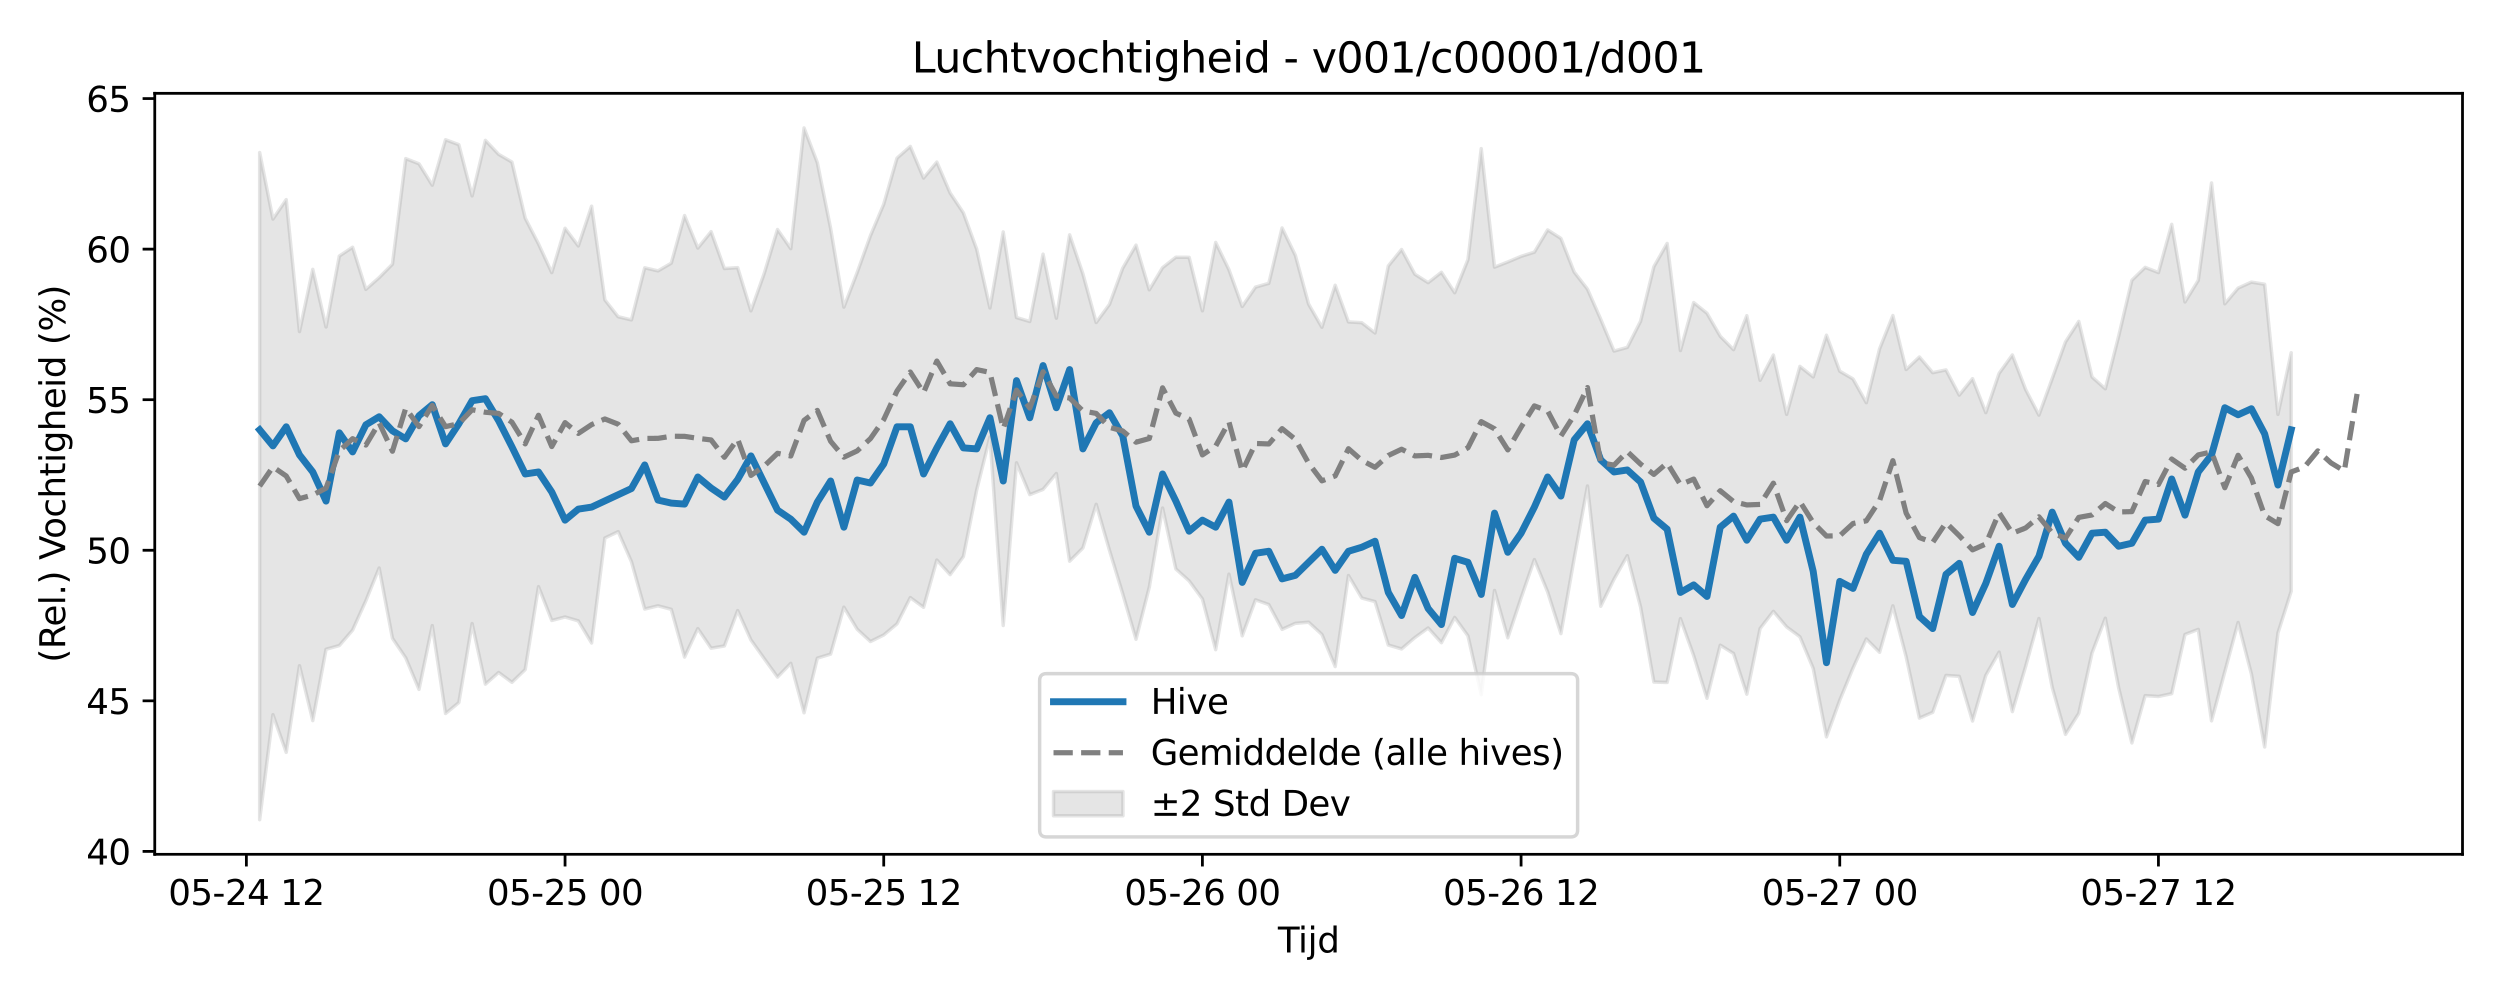 <?xml version="1.0" encoding="utf-8" standalone="no"?>
<!DOCTYPE svg PUBLIC "-//W3C//DTD SVG 1.1//EN"
  "http://www.w3.org/Graphics/SVG/1.1/DTD/svg11.dtd">
<svg xmlns:xlink="http://www.w3.org/1999/xlink" width="720pt" height="288pt" viewBox="0 0 720 288" xmlns="http://www.w3.org/2000/svg" version="1.1">
 <defs>
  <style type="text/css">*{stroke-linejoin: round; stroke-linecap: butt}</style>
 </defs>
 <g id="figure_1">
  <g id="patch_1">
   <path d="M 0 288 
L 720 288 
L 720 0 
L 0 0 
z
" style="fill: #ffffff"/>
  </g>
  <g id="axes_1">
   <g id="patch_2">
    <path d="M 44.57 246.04 
L 709.2 246.04 
L 709.2 26.88 
L 44.57 26.88 
z
" style="fill: #ffffff"/>
   </g>
   <g id="FillBetweenPolyCollection_1">
    <defs>
     <path id="m9244be3a71" d="M 74.78 -244.07 
L 74.78 -51.922 
L 78.605 -82.179 
L 82.429 -71.319 
L 86.253 -96.27 
L 90.077 -80.461 
L 93.901 -101.015 
L 97.725 -102.075 
L 101.549 -106.527 
L 105.373 -114.994 
L 109.197 -124.413 
L 113.022 -104.174 
L 116.846 -98.537 
L 120.67 -89.445 
L 124.494 -107.835 
L 128.318 -82.504 
L 132.142 -85.653 
L 135.966 -108.408 
L 139.79 -90.962 
L 143.614 -94.323 
L 147.439 -91.484 
L 151.263 -95.168 
L 155.087 -119.048 
L 158.911 -109.303 
L 162.735 -110.31 
L 166.559 -109.181 
L 170.383 -102.815 
L 174.207 -133.054 
L 178.031 -134.889 
L 181.855 -126.242 
L 185.68 -112.59 
L 189.504 -113.526 
L 193.328 -112.511 
L 197.152 -98.751 
L 200.976 -106.954 
L 204.8 -101.312 
L 208.624 -101.96 
L 212.448 -112.157 
L 216.272 -103.687 
L 220.097 -98.309 
L 223.921 -93.002 
L 227.745 -96.962 
L 231.569 -82.714 
L 235.393 -98.449 
L 239.217 -99.611 
L 243.041 -113.13 
L 246.865 -106.772 
L 250.689 -103.236 
L 254.514 -105.121 
L 258.338 -108.327 
L 262.162 -115.893 
L 265.986 -113.095 
L 269.81 -126.706 
L 273.634 -122.498 
L 277.458 -127.705 
L 281.282 -146.861 
L 285.106 -162.172 
L 288.931 -107.842 
L 292.755 -154.713 
L 296.579 -145.549 
L 300.403 -147.052 
L 304.227 -151.633 
L 308.051 -126.369 
L 311.875 -130.182 
L 315.699 -142.751 
L 319.523 -129.535 
L 323.347 -116.989 
L 327.172 -103.892 
L 330.996 -118.889 
L 334.82 -141.693 
L 338.644 -124.144 
L 342.468 -120.701 
L 346.292 -115.49 
L 350.116 -100.893 
L 353.94 -122.64 
L 357.764 -104.874 
L 361.589 -115.252 
L 365.413 -113.881 
L 369.237 -106.745 
L 373.061 -108.481 
L 376.885 -108.797 
L 380.709 -105.287 
L 384.533 -96.025 
L 388.357 -122.254 
L 392.181 -115.768 
L 396.006 -114.743 
L 399.83 -102.229 
L 403.654 -101.103 
L 407.478 -104.367 
L 411.302 -107.138 
L 415.126 -102.896 
L 418.95 -110.18 
L 422.774 -104.866 
L 426.598 -87.945 
L 430.423 -117.944 
L 434.247 -104.31 
L 438.071 -115.8 
L 441.895 -126.833 
L 445.719 -117.533 
L 449.543 -105.516 
L 453.367 -127.207 
L 457.191 -148.04 
L 461.015 -113.392 
L 464.839 -121.198 
L 468.664 -127.955 
L 472.488 -113.178 
L 476.312 -91.566 
L 480.136 -91.445 
L 483.96 -109.832 
L 487.784 -99.185 
L 491.608 -86.894 
L 495.432 -102.184 
L 499.256 -99.793 
L 503.081 -88.075 
L 506.905 -106.974 
L 510.729 -111.932 
L 514.553 -107.442 
L 518.377 -104.604 
L 522.201 -95.504 
L 526.025 -75.774 
L 529.849 -86.337 
L 533.673 -95.601 
L 537.498 -103.982 
L 541.322 -100.128 
L 545.146 -113.521 
L 548.97 -98.861 
L 552.794 -81.184 
L 556.618 -82.85 
L 560.442 -93.48 
L 564.266 -93.218 
L 568.09 -80.344 
L 571.915 -93.497 
L 575.739 -100.195 
L 579.563 -83.052 
L 583.387 -96.092 
L 587.211 -109.874 
L 591.035 -90.065 
L 594.859 -76.505 
L 598.683 -82.539 
L 602.507 -99.948 
L 606.331 -109.955 
L 610.156 -90.007 
L 613.98 -74.028 
L 617.804 -87.656 
L 621.628 -87.413 
L 625.452 -88.225 
L 629.276 -105.276 
L 633.1 -106.732 
L 636.924 -80.39 
L 640.748 -94.564 
L 644.573 -108.734 
L 648.397 -93.919 
L 652.221 -72.857 
L 656.045 -105.704 
L 659.869 -117.73 
L 659.869 -186.414 
L 659.869 -186.414 
L 656.045 -168.664 
L 652.221 -206.136 
L 648.397 -206.756 
L 644.573 -205.022 
L 640.748 -200.503 
L 636.924 -235.317 
L 633.1 -207.241 
L 629.276 -201.036 
L 625.452 -223.387 
L 621.628 -209.503 
L 617.804 -210.995 
L 613.98 -207.278 
L 610.156 -191.106 
L 606.331 -176.024 
L 602.507 -179.431 
L 598.683 -195.442 
L 594.859 -189.527 
L 591.035 -178.955 
L 587.211 -168.444 
L 583.387 -175.818 
L 579.563 -185.775 
L 575.739 -180.475 
L 571.915 -169.163 
L 568.09 -178.943 
L 564.266 -174.212 
L 560.442 -181.466 
L 556.618 -180.677 
L 552.794 -185.186 
L 548.97 -181.577 
L 545.146 -197.127 
L 541.322 -187.538 
L 537.498 -172.023 
L 533.673 -178.863 
L 529.849 -181.092 
L 526.025 -191.463 
L 522.201 -179.442 
L 518.377 -182.483 
L 514.553 -168.66 
L 510.729 -185.756 
L 506.905 -178.476 
L 503.081 -197.085 
L 499.256 -187.294 
L 495.432 -191.167 
L 491.608 -197.785 
L 487.784 -200.864 
L 483.96 -187.036 
L 480.136 -217.902 
L 476.312 -211.18 
L 472.488 -195.495 
L 468.664 -187.945 
L 464.839 -186.897 
L 461.015 -196.051 
L 457.191 -204.728 
L 453.367 -209.652 
L 449.543 -219.346 
L 445.719 -221.783 
L 441.895 -215.375 
L 438.071 -214.169 
L 434.247 -212.554 
L 430.423 -211.061 
L 426.598 -245.204 
L 422.774 -213.251 
L 418.95 -203.696 
L 415.126 -209.583 
L 411.302 -206.594 
L 407.478 -209.028 
L 403.654 -216.146 
L 399.83 -211.406 
L 396.006 -192.099 
L 392.181 -195.073 
L 388.357 -195.284 
L 384.533 -205.854 
L 380.709 -193.75 
L 376.885 -200.406 
L 373.061 -214.454 
L 369.237 -222.357 
L 365.413 -206.404 
L 361.589 -205.312 
L 357.764 -199.732 
L 353.94 -210.317 
L 350.116 -218.187 
L 346.292 -198.483 
L 342.468 -213.894 
L 338.644 -213.919 
L 334.82 -210.921 
L 330.996 -204.527 
L 327.172 -217.405 
L 323.347 -210.764 
L 319.523 -200.338 
L 315.699 -195.12 
L 311.875 -209.134 
L 308.051 -220.367 
L 304.227 -196.356 
L 300.403 -214.813 
L 296.579 -195.406 
L 292.755 -196.552 
L 288.931 -221.211 
L 285.106 -199.308 
L 281.282 -216.257 
L 277.458 -226.692 
L 273.634 -232.429 
L 269.81 -241.326 
L 265.986 -236.724 
L 262.162 -245.828 
L 258.338 -242.457 
L 254.514 -229.185 
L 250.689 -220.132 
L 246.865 -209.514 
L 243.041 -199.542 
L 239.217 -222.215 
L 235.393 -241.156 
L 231.569 -251.158 
L 227.745 -216.384 
L 223.921 -221.896 
L 220.097 -209.256 
L 216.272 -198.481 
L 212.448 -210.922 
L 208.624 -210.664 
L 204.8 -221.285 
L 200.976 -216.559 
L 197.152 -225.918 
L 193.328 -212.206 
L 189.504 -209.987 
L 185.68 -210.875 
L 181.855 -195.874 
L 178.031 -196.776 
L 174.207 -201.618 
L 170.383 -228.619 
L 166.559 -217.164 
L 162.735 -222.261 
L 158.911 -209.488 
L 155.087 -217.762 
L 151.263 -225.164 
L 147.439 -241.327 
L 143.614 -243.548 
L 139.79 -247.583 
L 135.966 -231.582 
L 132.142 -246.339 
L 128.318 -247.754 
L 124.494 -234.661 
L 120.67 -240.833 
L 116.846 -242.321 
L 113.022 -211.919 
L 109.197 -208.061 
L 105.373 -204.664 
L 101.549 -216.793 
L 97.725 -214.258 
L 93.901 -193.83 
L 90.077 -210.433 
L 86.253 -192.504 
L 82.429 -230.513 
L 78.605 -224.904 
L 74.78 -244.07 
z
" style="stroke: #808080; stroke-opacity: 0.2"/>
    </defs>
    <g clip-path="url(#p0c24751f96)">
     <use xlink:href="#m9244be3a71" x="0" y="288" style="fill: #808080; fill-opacity: 0.2; stroke: #808080; stroke-opacity: 0.2"/>
    </g>
   </g>
   <g id="matplotlib.axis_1">
    <g id="xtick_1">
     <g id="line2d_1">
      <defs>
       <path id="m02292bed4c" d="M 0 0 
L 0 3.5 
" style="stroke: #000000; stroke-width: 0.8"/>
      </defs>
      <g>
       <use xlink:href="#m02292bed4c" x="70.956" y="246.04" style="stroke: #000000; stroke-width: 0.8"/>
      </g>
     </g>
     <g id="text_1">
      <!-- 05-24 12 -->
      <g transform="translate(48.476 260.638) scale(0.1 -0.1)">
       <defs>
        <path id="DejaVuSans-30" d="M 2034 4250 
Q 1547 4250 1301 3770 
Q 1056 3291 1056 2328 
Q 1056 1369 1301 889 
Q 1547 409 2034 409 
Q 2525 409 2770 889 
Q 3016 1369 3016 2328 
Q 3016 3291 2770 3770 
Q 2525 4250 2034 4250 
z
M 2034 4750 
Q 2819 4750 3233 4129 
Q 3647 3509 3647 2328 
Q 3647 1150 3233 529 
Q 2819 -91 2034 -91 
Q 1250 -91 836 529 
Q 422 1150 422 2328 
Q 422 3509 836 4129 
Q 1250 4750 2034 4750 
z
" transform="scale(0.016)"/>
        <path id="DejaVuSans-35" d="M 691 4666 
L 3169 4666 
L 3169 4134 
L 1269 4134 
L 1269 2991 
Q 1406 3038 1543 3061 
Q 1681 3084 1819 3084 
Q 2600 3084 3056 2656 
Q 3513 2228 3513 1497 
Q 3513 744 3044 326 
Q 2575 -91 1722 -91 
Q 1428 -91 1123 -41 
Q 819 9 494 109 
L 494 744 
Q 775 591 1075 516 
Q 1375 441 1709 441 
Q 2250 441 2565 725 
Q 2881 1009 2881 1497 
Q 2881 1984 2565 2268 
Q 2250 2553 1709 2553 
Q 1456 2553 1204 2497 
Q 953 2441 691 2322 
L 691 4666 
z
" transform="scale(0.016)"/>
        <path id="DejaVuSans-2d" d="M 313 2009 
L 1997 2009 
L 1997 1497 
L 313 1497 
L 313 2009 
z
" transform="scale(0.016)"/>
        <path id="DejaVuSans-32" d="M 1228 531 
L 3431 531 
L 3431 0 
L 469 0 
L 469 531 
Q 828 903 1448 1529 
Q 2069 2156 2228 2338 
Q 2531 2678 2651 2914 
Q 2772 3150 2772 3378 
Q 2772 3750 2511 3984 
Q 2250 4219 1831 4219 
Q 1534 4219 1204 4116 
Q 875 4013 500 3803 
L 500 4441 
Q 881 4594 1212 4672 
Q 1544 4750 1819 4750 
Q 2544 4750 2975 4387 
Q 3406 4025 3406 3419 
Q 3406 3131 3298 2873 
Q 3191 2616 2906 2266 
Q 2828 2175 2409 1742 
Q 1991 1309 1228 531 
z
" transform="scale(0.016)"/>
        <path id="DejaVuSans-34" d="M 2419 4116 
L 825 1625 
L 2419 1625 
L 2419 4116 
z
M 2253 4666 
L 3047 4666 
L 3047 1625 
L 3713 1625 
L 3713 1100 
L 3047 1100 
L 3047 0 
L 2419 0 
L 2419 1100 
L 313 1100 
L 313 1709 
L 2253 4666 
z
" transform="scale(0.016)"/>
        <path id="DejaVuSans-20" transform="scale(0.016)"/>
        <path id="DejaVuSans-31" d="M 794 531 
L 1825 531 
L 1825 4091 
L 703 3866 
L 703 4441 
L 1819 4666 
L 2450 4666 
L 2450 531 
L 3481 531 
L 3481 0 
L 794 0 
L 794 531 
z
" transform="scale(0.016)"/>
       </defs>
       <use xlink:href="#DejaVuSans-30"/>
       <use xlink:href="#DejaVuSans-35" transform="translate(63.623 0)"/>
       <use xlink:href="#DejaVuSans-2d" transform="translate(127.246 0)"/>
       <use xlink:href="#DejaVuSans-32" transform="translate(163.33 0)"/>
       <use xlink:href="#DejaVuSans-34" transform="translate(226.953 0)"/>
       <use xlink:href="#DejaVuSans-20" transform="translate(290.576 0)"/>
       <use xlink:href="#DejaVuSans-31" transform="translate(322.363 0)"/>
       <use xlink:href="#DejaVuSans-32" transform="translate(385.986 0)"/>
      </g>
     </g>
    </g>
    <g id="xtick_2">
     <g id="line2d_2">
      <g>
       <use xlink:href="#m02292bed4c" x="162.735" y="246.04" style="stroke: #000000; stroke-width: 0.8"/>
      </g>
     </g>
     <g id="text_2">
      <!-- 05-25 00 -->
      <g transform="translate(140.254 260.638) scale(0.1 -0.1)">
       <use xlink:href="#DejaVuSans-30"/>
       <use xlink:href="#DejaVuSans-35" transform="translate(63.623 0)"/>
       <use xlink:href="#DejaVuSans-2d" transform="translate(127.246 0)"/>
       <use xlink:href="#DejaVuSans-32" transform="translate(163.33 0)"/>
       <use xlink:href="#DejaVuSans-35" transform="translate(226.953 0)"/>
       <use xlink:href="#DejaVuSans-20" transform="translate(290.576 0)"/>
       <use xlink:href="#DejaVuSans-30" transform="translate(322.363 0)"/>
       <use xlink:href="#DejaVuSans-30" transform="translate(385.986 0)"/>
      </g>
     </g>
    </g>
    <g id="xtick_3">
     <g id="line2d_3">
      <g>
       <use xlink:href="#m02292bed4c" x="254.514" y="246.04" style="stroke: #000000; stroke-width: 0.8"/>
      </g>
     </g>
     <g id="text_3">
      <!-- 05-25 12 -->
      <g transform="translate(232.033 260.638) scale(0.1 -0.1)">
       <use xlink:href="#DejaVuSans-30"/>
       <use xlink:href="#DejaVuSans-35" transform="translate(63.623 0)"/>
       <use xlink:href="#DejaVuSans-2d" transform="translate(127.246 0)"/>
       <use xlink:href="#DejaVuSans-32" transform="translate(163.33 0)"/>
       <use xlink:href="#DejaVuSans-35" transform="translate(226.953 0)"/>
       <use xlink:href="#DejaVuSans-20" transform="translate(290.576 0)"/>
       <use xlink:href="#DejaVuSans-31" transform="translate(322.363 0)"/>
       <use xlink:href="#DejaVuSans-32" transform="translate(385.986 0)"/>
      </g>
     </g>
    </g>
    <g id="xtick_4">
     <g id="line2d_4">
      <g>
       <use xlink:href="#m02292bed4c" x="346.292" y="246.04" style="stroke: #000000; stroke-width: 0.8"/>
      </g>
     </g>
     <g id="text_4">
      <!-- 05-26 00 -->
      <g transform="translate(323.812 260.638) scale(0.1 -0.1)">
       <defs>
        <path id="DejaVuSans-36" d="M 2113 2584 
Q 1688 2584 1439 2293 
Q 1191 2003 1191 1497 
Q 1191 994 1439 701 
Q 1688 409 2113 409 
Q 2538 409 2786 701 
Q 3034 994 3034 1497 
Q 3034 2003 2786 2293 
Q 2538 2584 2113 2584 
z
M 3366 4563 
L 3366 3988 
Q 3128 4100 2886 4159 
Q 2644 4219 2406 4219 
Q 1781 4219 1451 3797 
Q 1122 3375 1075 2522 
Q 1259 2794 1537 2939 
Q 1816 3084 2150 3084 
Q 2853 3084 3261 2657 
Q 3669 2231 3669 1497 
Q 3669 778 3244 343 
Q 2819 -91 2113 -91 
Q 1303 -91 875 529 
Q 447 1150 447 2328 
Q 447 3434 972 4092 
Q 1497 4750 2381 4750 
Q 2619 4750 2861 4703 
Q 3103 4656 3366 4563 
z
" transform="scale(0.016)"/>
       </defs>
       <use xlink:href="#DejaVuSans-30"/>
       <use xlink:href="#DejaVuSans-35" transform="translate(63.623 0)"/>
       <use xlink:href="#DejaVuSans-2d" transform="translate(127.246 0)"/>
       <use xlink:href="#DejaVuSans-32" transform="translate(163.33 0)"/>
       <use xlink:href="#DejaVuSans-36" transform="translate(226.953 0)"/>
       <use xlink:href="#DejaVuSans-20" transform="translate(290.576 0)"/>
       <use xlink:href="#DejaVuSans-30" transform="translate(322.363 0)"/>
       <use xlink:href="#DejaVuSans-30" transform="translate(385.986 0)"/>
      </g>
     </g>
    </g>
    <g id="xtick_5">
     <g id="line2d_5">
      <g>
       <use xlink:href="#m02292bed4c" x="438.071" y="246.04" style="stroke: #000000; stroke-width: 0.8"/>
      </g>
     </g>
     <g id="text_5">
      <!-- 05-26 12 -->
      <g transform="translate(415.59 260.638) scale(0.1 -0.1)">
       <use xlink:href="#DejaVuSans-30"/>
       <use xlink:href="#DejaVuSans-35" transform="translate(63.623 0)"/>
       <use xlink:href="#DejaVuSans-2d" transform="translate(127.246 0)"/>
       <use xlink:href="#DejaVuSans-32" transform="translate(163.33 0)"/>
       <use xlink:href="#DejaVuSans-36" transform="translate(226.953 0)"/>
       <use xlink:href="#DejaVuSans-20" transform="translate(290.576 0)"/>
       <use xlink:href="#DejaVuSans-31" transform="translate(322.363 0)"/>
       <use xlink:href="#DejaVuSans-32" transform="translate(385.986 0)"/>
      </g>
     </g>
    </g>
    <g id="xtick_6">
     <g id="line2d_6">
      <g>
       <use xlink:href="#m02292bed4c" x="529.849" y="246.04" style="stroke: #000000; stroke-width: 0.8"/>
      </g>
     </g>
     <g id="text_6">
      <!-- 05-27 00 -->
      <g transform="translate(507.369 260.638) scale(0.1 -0.1)">
       <defs>
        <path id="DejaVuSans-37" d="M 525 4666 
L 3525 4666 
L 3525 4397 
L 1831 0 
L 1172 0 
L 2766 4134 
L 525 4134 
L 525 4666 
z
" transform="scale(0.016)"/>
       </defs>
       <use xlink:href="#DejaVuSans-30"/>
       <use xlink:href="#DejaVuSans-35" transform="translate(63.623 0)"/>
       <use xlink:href="#DejaVuSans-2d" transform="translate(127.246 0)"/>
       <use xlink:href="#DejaVuSans-32" transform="translate(163.33 0)"/>
       <use xlink:href="#DejaVuSans-37" transform="translate(226.953 0)"/>
       <use xlink:href="#DejaVuSans-20" transform="translate(290.576 0)"/>
       <use xlink:href="#DejaVuSans-30" transform="translate(322.363 0)"/>
       <use xlink:href="#DejaVuSans-30" transform="translate(385.986 0)"/>
      </g>
     </g>
    </g>
    <g id="xtick_7">
     <g id="line2d_7">
      <g>
       <use xlink:href="#m02292bed4c" x="621.628" y="246.04" style="stroke: #000000; stroke-width: 0.8"/>
      </g>
     </g>
     <g id="text_7">
      <!-- 05-27 12 -->
      <g transform="translate(599.147 260.638) scale(0.1 -0.1)">
       <use xlink:href="#DejaVuSans-30"/>
       <use xlink:href="#DejaVuSans-35" transform="translate(63.623 0)"/>
       <use xlink:href="#DejaVuSans-2d" transform="translate(127.246 0)"/>
       <use xlink:href="#DejaVuSans-32" transform="translate(163.33 0)"/>
       <use xlink:href="#DejaVuSans-37" transform="translate(226.953 0)"/>
       <use xlink:href="#DejaVuSans-20" transform="translate(290.576 0)"/>
       <use xlink:href="#DejaVuSans-31" transform="translate(322.363 0)"/>
       <use xlink:href="#DejaVuSans-32" transform="translate(385.986 0)"/>
      </g>
     </g>
    </g>
    <g id="text_8">
     <!-- Tijd -->
     <g transform="translate(368.035 274.317) scale(0.1 -0.1)">
      <defs>
       <path id="DejaVuSans-54" d="M -19 4666 
L 3928 4666 
L 3928 4134 
L 2272 4134 
L 2272 0 
L 1638 0 
L 1638 4134 
L -19 4134 
L -19 4666 
z
" transform="scale(0.016)"/>
       <path id="DejaVuSans-69" d="M 603 3500 
L 1178 3500 
L 1178 0 
L 603 0 
L 603 3500 
z
M 603 4863 
L 1178 4863 
L 1178 4134 
L 603 4134 
L 603 4863 
z
" transform="scale(0.016)"/>
       <path id="DejaVuSans-6a" d="M 603 3500 
L 1178 3500 
L 1178 -63 
Q 1178 -731 923 -1031 
Q 669 -1331 103 -1331 
L -116 -1331 
L -116 -844 
L 38 -844 
Q 366 -844 484 -692 
Q 603 -541 603 -63 
L 603 3500 
z
M 603 4863 
L 1178 4863 
L 1178 4134 
L 603 4134 
L 603 4863 
z
" transform="scale(0.016)"/>
       <path id="DejaVuSans-64" d="M 2906 2969 
L 2906 4863 
L 3481 4863 
L 3481 0 
L 2906 0 
L 2906 525 
Q 2725 213 2448 61 
Q 2172 -91 1784 -91 
Q 1150 -91 751 415 
Q 353 922 353 1747 
Q 353 2572 751 3078 
Q 1150 3584 1784 3584 
Q 2172 3584 2448 3432 
Q 2725 3281 2906 2969 
z
M 947 1747 
Q 947 1113 1208 752 
Q 1469 391 1925 391 
Q 2381 391 2643 752 
Q 2906 1113 2906 1747 
Q 2906 2381 2643 2742 
Q 2381 3103 1925 3103 
Q 1469 3103 1208 2742 
Q 947 2381 947 1747 
z
" transform="scale(0.016)"/>
      </defs>
      <use xlink:href="#DejaVuSans-54"/>
      <use xlink:href="#DejaVuSans-69" transform="translate(57.959 0)"/>
      <use xlink:href="#DejaVuSans-6a" transform="translate(85.742 0)"/>
      <use xlink:href="#DejaVuSans-64" transform="translate(113.525 0)"/>
     </g>
    </g>
   </g>
   <g id="matplotlib.axis_2">
    <g id="ytick_1">
     <g id="line2d_8">
      <defs>
       <path id="m52ef2fa4c2" d="M 0 0 
L -3.5 0 
" style="stroke: #000000; stroke-width: 0.8"/>
      </defs>
      <g>
       <use xlink:href="#m52ef2fa4c2" x="44.57" y="245.203" style="stroke: #000000; stroke-width: 0.8"/>
      </g>
     </g>
     <g id="text_9">
      <!-- 40 -->
      <g transform="translate(24.845 249.003) scale(0.1 -0.1)">
       <use xlink:href="#DejaVuSans-34"/>
       <use xlink:href="#DejaVuSans-30" transform="translate(63.623 0)"/>
      </g>
     </g>
    </g>
    <g id="ytick_2">
     <g id="line2d_9">
      <g>
       <use xlink:href="#m52ef2fa4c2" x="44.57" y="201.84" style="stroke: #000000; stroke-width: 0.8"/>
      </g>
     </g>
     <g id="text_10">
      <!-- 45 -->
      <g transform="translate(24.845 205.639) scale(0.1 -0.1)">
       <use xlink:href="#DejaVuSans-34"/>
       <use xlink:href="#DejaVuSans-35" transform="translate(63.623 0)"/>
      </g>
     </g>
    </g>
    <g id="ytick_3">
     <g id="line2d_10">
      <g>
       <use xlink:href="#m52ef2fa4c2" x="44.57" y="158.477" style="stroke: #000000; stroke-width: 0.8"/>
      </g>
     </g>
     <g id="text_11">
      <!-- 50 -->
      <g transform="translate(24.845 162.276) scale(0.1 -0.1)">
       <use xlink:href="#DejaVuSans-35"/>
       <use xlink:href="#DejaVuSans-30" transform="translate(63.623 0)"/>
      </g>
     </g>
    </g>
    <g id="ytick_4">
     <g id="line2d_11">
      <g>
       <use xlink:href="#m52ef2fa4c2" x="44.57" y="115.114" style="stroke: #000000; stroke-width: 0.8"/>
      </g>
     </g>
     <g id="text_12">
      <!-- 55 -->
      <g transform="translate(24.845 118.913) scale(0.1 -0.1)">
       <use xlink:href="#DejaVuSans-35"/>
       <use xlink:href="#DejaVuSans-35" transform="translate(63.623 0)"/>
      </g>
     </g>
    </g>
    <g id="ytick_5">
     <g id="line2d_12">
      <g>
       <use xlink:href="#m52ef2fa4c2" x="44.57" y="71.751" style="stroke: #000000; stroke-width: 0.8"/>
      </g>
     </g>
     <g id="text_13">
      <!-- 60 -->
      <g transform="translate(24.845 75.55) scale(0.1 -0.1)">
       <use xlink:href="#DejaVuSans-36"/>
       <use xlink:href="#DejaVuSans-30" transform="translate(63.623 0)"/>
      </g>
     </g>
    </g>
    <g id="ytick_6">
     <g id="line2d_13">
      <g>
       <use xlink:href="#m52ef2fa4c2" x="44.57" y="28.387" style="stroke: #000000; stroke-width: 0.8"/>
      </g>
     </g>
     <g id="text_14">
      <!-- 65 -->
      <g transform="translate(24.845 32.187) scale(0.1 -0.1)">
       <use xlink:href="#DejaVuSans-36"/>
       <use xlink:href="#DejaVuSans-35" transform="translate(63.623 0)"/>
      </g>
     </g>
    </g>
    <g id="text_15">
     <!-- (Rel.) Vochtigheid (%) -->
     <g transform="translate(18.765 190.838) rotate(-90) scale(0.1 -0.1)">
      <defs>
       <path id="DejaVuSans-28" d="M 1984 4856 
Q 1566 4138 1362 3434 
Q 1159 2731 1159 2009 
Q 1159 1288 1364 580 
Q 1569 -128 1984 -844 
L 1484 -844 
Q 1016 -109 783 600 
Q 550 1309 550 2009 
Q 550 2706 781 3412 
Q 1013 4119 1484 4856 
L 1984 4856 
z
" transform="scale(0.016)"/>
       <path id="DejaVuSans-52" d="M 2841 2188 
Q 3044 2119 3236 1894 
Q 3428 1669 3622 1275 
L 4263 0 
L 3584 0 
L 2988 1197 
Q 2756 1666 2539 1819 
Q 2322 1972 1947 1972 
L 1259 1972 
L 1259 0 
L 628 0 
L 628 4666 
L 2053 4666 
Q 2853 4666 3247 4331 
Q 3641 3997 3641 3322 
Q 3641 2881 3436 2590 
Q 3231 2300 2841 2188 
z
M 1259 4147 
L 1259 2491 
L 2053 2491 
Q 2509 2491 2742 2702 
Q 2975 2913 2975 3322 
Q 2975 3731 2742 3939 
Q 2509 4147 2053 4147 
L 1259 4147 
z
" transform="scale(0.016)"/>
       <path id="DejaVuSans-65" d="M 3597 1894 
L 3597 1613 
L 953 1613 
Q 991 1019 1311 708 
Q 1631 397 2203 397 
Q 2534 397 2845 478 
Q 3156 559 3463 722 
L 3463 178 
Q 3153 47 2828 -22 
Q 2503 -91 2169 -91 
Q 1331 -91 842 396 
Q 353 884 353 1716 
Q 353 2575 817 3079 
Q 1281 3584 2069 3584 
Q 2775 3584 3186 3129 
Q 3597 2675 3597 1894 
z
M 3022 2063 
Q 3016 2534 2758 2815 
Q 2500 3097 2075 3097 
Q 1594 3097 1305 2825 
Q 1016 2553 972 2059 
L 3022 2063 
z
" transform="scale(0.016)"/>
       <path id="DejaVuSans-6c" d="M 603 4863 
L 1178 4863 
L 1178 0 
L 603 0 
L 603 4863 
z
" transform="scale(0.016)"/>
       <path id="DejaVuSans-2e" d="M 684 794 
L 1344 794 
L 1344 0 
L 684 0 
L 684 794 
z
" transform="scale(0.016)"/>
       <path id="DejaVuSans-29" d="M 513 4856 
L 1013 4856 
Q 1481 4119 1714 3412 
Q 1947 2706 1947 2009 
Q 1947 1309 1714 600 
Q 1481 -109 1013 -844 
L 513 -844 
Q 928 -128 1133 580 
Q 1338 1288 1338 2009 
Q 1338 2731 1133 3434 
Q 928 4138 513 4856 
z
" transform="scale(0.016)"/>
       <path id="DejaVuSans-56" d="M 1831 0 
L 50 4666 
L 709 4666 
L 2188 738 
L 3669 4666 
L 4325 4666 
L 2547 0 
L 1831 0 
z
" transform="scale(0.016)"/>
       <path id="DejaVuSans-6f" d="M 1959 3097 
Q 1497 3097 1228 2736 
Q 959 2375 959 1747 
Q 959 1119 1226 758 
Q 1494 397 1959 397 
Q 2419 397 2687 759 
Q 2956 1122 2956 1747 
Q 2956 2369 2687 2733 
Q 2419 3097 1959 3097 
z
M 1959 3584 
Q 2709 3584 3137 3096 
Q 3566 2609 3566 1747 
Q 3566 888 3137 398 
Q 2709 -91 1959 -91 
Q 1206 -91 779 398 
Q 353 888 353 1747 
Q 353 2609 779 3096 
Q 1206 3584 1959 3584 
z
" transform="scale(0.016)"/>
       <path id="DejaVuSans-63" d="M 3122 3366 
L 3122 2828 
Q 2878 2963 2633 3030 
Q 2388 3097 2138 3097 
Q 1578 3097 1268 2742 
Q 959 2388 959 1747 
Q 959 1106 1268 751 
Q 1578 397 2138 397 
Q 2388 397 2633 464 
Q 2878 531 3122 666 
L 3122 134 
Q 2881 22 2623 -34 
Q 2366 -91 2075 -91 
Q 1284 -91 818 406 
Q 353 903 353 1747 
Q 353 2603 823 3093 
Q 1294 3584 2113 3584 
Q 2378 3584 2631 3529 
Q 2884 3475 3122 3366 
z
" transform="scale(0.016)"/>
       <path id="DejaVuSans-68" d="M 3513 2113 
L 3513 0 
L 2938 0 
L 2938 2094 
Q 2938 2591 2744 2837 
Q 2550 3084 2163 3084 
Q 1697 3084 1428 2787 
Q 1159 2491 1159 1978 
L 1159 0 
L 581 0 
L 581 4863 
L 1159 4863 
L 1159 2956 
Q 1366 3272 1645 3428 
Q 1925 3584 2291 3584 
Q 2894 3584 3203 3211 
Q 3513 2838 3513 2113 
z
" transform="scale(0.016)"/>
       <path id="DejaVuSans-74" d="M 1172 4494 
L 1172 3500 
L 2356 3500 
L 2356 3053 
L 1172 3053 
L 1172 1153 
Q 1172 725 1289 603 
Q 1406 481 1766 481 
L 2356 481 
L 2356 0 
L 1766 0 
Q 1100 0 847 248 
Q 594 497 594 1153 
L 594 3053 
L 172 3053 
L 172 3500 
L 594 3500 
L 594 4494 
L 1172 4494 
z
" transform="scale(0.016)"/>
       <path id="DejaVuSans-67" d="M 2906 1791 
Q 2906 2416 2648 2759 
Q 2391 3103 1925 3103 
Q 1463 3103 1205 2759 
Q 947 2416 947 1791 
Q 947 1169 1205 825 
Q 1463 481 1925 481 
Q 2391 481 2648 825 
Q 2906 1169 2906 1791 
z
M 3481 434 
Q 3481 -459 3084 -895 
Q 2688 -1331 1869 -1331 
Q 1566 -1331 1297 -1286 
Q 1028 -1241 775 -1147 
L 775 -588 
Q 1028 -725 1275 -790 
Q 1522 -856 1778 -856 
Q 2344 -856 2625 -561 
Q 2906 -266 2906 331 
L 2906 616 
Q 2728 306 2450 153 
Q 2172 0 1784 0 
Q 1141 0 747 490 
Q 353 981 353 1791 
Q 353 2603 747 3093 
Q 1141 3584 1784 3584 
Q 2172 3584 2450 3431 
Q 2728 3278 2906 2969 
L 2906 3500 
L 3481 3500 
L 3481 434 
z
" transform="scale(0.016)"/>
       <path id="DejaVuSans-25" d="M 4653 2053 
Q 4381 2053 4226 1822 
Q 4072 1591 4072 1178 
Q 4072 772 4226 539 
Q 4381 306 4653 306 
Q 4919 306 5073 539 
Q 5228 772 5228 1178 
Q 5228 1588 5073 1820 
Q 4919 2053 4653 2053 
z
M 4653 2450 
Q 5147 2450 5437 2106 
Q 5728 1763 5728 1178 
Q 5728 594 5436 251 
Q 5144 -91 4653 -91 
Q 4153 -91 3862 251 
Q 3572 594 3572 1178 
Q 3572 1766 3864 2108 
Q 4156 2450 4653 2450 
z
M 1428 4353 
Q 1159 4353 1004 4120 
Q 850 3888 850 3481 
Q 850 3069 1003 2837 
Q 1156 2606 1428 2606 
Q 1700 2606 1854 2837 
Q 2009 3069 2009 3481 
Q 2009 3884 1853 4118 
Q 1697 4353 1428 4353 
z
M 4250 4750 
L 4750 4750 
L 1831 -91 
L 1331 -91 
L 4250 4750 
z
M 1428 4750 
Q 1922 4750 2215 4408 
Q 2509 4066 2509 3481 
Q 2509 2891 2217 2550 
Q 1925 2209 1428 2209 
Q 931 2209 642 2551 
Q 353 2894 353 3481 
Q 353 4063 643 4406 
Q 934 4750 1428 4750 
z
" transform="scale(0.016)"/>
      </defs>
      <use xlink:href="#DejaVuSans-28"/>
      <use xlink:href="#DejaVuSans-52" transform="translate(39.014 0)"/>
      <use xlink:href="#DejaVuSans-65" transform="translate(103.996 0)"/>
      <use xlink:href="#DejaVuSans-6c" transform="translate(165.52 0)"/>
      <use xlink:href="#DejaVuSans-2e" transform="translate(193.303 0)"/>
      <use xlink:href="#DejaVuSans-29" transform="translate(225.09 0)"/>
      <use xlink:href="#DejaVuSans-20" transform="translate(264.104 0)"/>
      <use xlink:href="#DejaVuSans-56" transform="translate(295.891 0)"/>
      <use xlink:href="#DejaVuSans-6f" transform="translate(356.549 0)"/>
      <use xlink:href="#DejaVuSans-63" transform="translate(417.73 0)"/>
      <use xlink:href="#DejaVuSans-68" transform="translate(472.711 0)"/>
      <use xlink:href="#DejaVuSans-74" transform="translate(536.09 0)"/>
      <use xlink:href="#DejaVuSans-69" transform="translate(575.299 0)"/>
      <use xlink:href="#DejaVuSans-67" transform="translate(603.082 0)"/>
      <use xlink:href="#DejaVuSans-68" transform="translate(666.559 0)"/>
      <use xlink:href="#DejaVuSans-65" transform="translate(729.938 0)"/>
      <use xlink:href="#DejaVuSans-69" transform="translate(791.461 0)"/>
      <use xlink:href="#DejaVuSans-64" transform="translate(819.244 0)"/>
      <use xlink:href="#DejaVuSans-20" transform="translate(882.721 0)"/>
      <use xlink:href="#DejaVuSans-28" transform="translate(914.508 0)"/>
      <use xlink:href="#DejaVuSans-25" transform="translate(953.521 0)"/>
      <use xlink:href="#DejaVuSans-29" transform="translate(1048.541 0)"/>
     </g>
    </g>
   </g>
   <g id="line2d_14">
    <path d="M 74.78 123.786 
L 78.605 128.412 
L 82.429 122.919 
L 86.253 131.014 
L 90.077 135.928 
L 93.901 144.312 
L 97.725 124.654 
L 101.549 130.146 
L 105.373 122.341 
L 109.197 120.028 
L 113.022 124.075 
L 116.846 126.388 
L 120.67 119.739 
L 124.494 116.559 
L 128.318 127.834 
L 132.142 122.052 
L 135.966 115.403 
L 139.79 114.825 
L 143.614 121.185 
L 147.439 128.701 
L 151.263 136.506 
L 155.087 135.928 
L 158.911 141.71 
L 162.735 149.804 
L 166.559 146.624 
L 170.383 146.046 
L 181.855 140.698 
L 185.68 133.904 
L 189.504 144.023 
L 193.328 144.89 
L 197.152 145.179 
L 200.976 137.374 
L 204.8 140.554 
L 208.624 143.155 
L 212.448 138.096 
L 216.272 131.303 
L 223.921 146.913 
L 227.745 149.515 
L 231.569 153.273 
L 235.393 144.601 
L 239.217 138.53 
L 243.041 151.828 
L 246.865 138.241 
L 250.689 139.108 
L 254.514 133.615 
L 258.338 122.919 
L 262.162 122.919 
L 265.986 136.506 
L 269.81 128.99 
L 273.634 122.052 
L 277.458 128.99 
L 281.282 129.279 
L 285.106 120.317 
L 288.931 138.53 
L 292.755 109.621 
L 296.579 120.317 
L 300.403 105.285 
L 304.227 117.426 
L 308.051 106.441 
L 311.875 129.279 
L 315.699 121.763 
L 319.523 118.872 
L 323.347 125.521 
L 327.172 145.757 
L 330.996 153.273 
L 334.82 136.506 
L 338.644 144.312 
L 342.468 152.984 
L 346.292 149.804 
L 350.116 151.828 
L 353.94 144.601 
L 357.764 167.728 
L 361.589 159.344 
L 365.413 158.766 
L 369.237 166.716 
L 373.061 165.704 
L 380.709 158.188 
L 384.533 164.259 
L 388.357 158.766 
L 392.181 157.61 
L 396.006 155.875 
L 399.83 170.619 
L 403.654 177.268 
L 407.478 166.282 
L 411.302 175.244 
L 415.126 179.869 
L 418.95 160.79 
L 422.774 161.946 
L 426.598 171.197 
L 430.423 147.781 
L 434.247 159.055 
L 438.071 153.562 
L 441.895 146.046 
L 445.719 137.374 
L 449.543 142.866 
L 453.367 126.677 
L 457.191 122.052 
L 461.015 132.459 
L 464.839 135.928 
L 468.664 135.35 
L 472.488 138.819 
L 476.312 149.226 
L 480.136 152.406 
L 483.96 170.619 
L 487.784 168.451 
L 491.608 171.775 
L 495.432 151.828 
L 499.256 148.648 
L 503.081 155.586 
L 506.905 149.515 
L 510.729 148.937 
L 514.553 155.586 
L 518.377 148.937 
L 522.201 164.548 
L 526.025 190.855 
L 529.849 167.439 
L 533.673 169.462 
L 537.498 159.633 
L 541.322 153.562 
L 545.146 161.368 
L 548.97 161.657 
L 552.794 177.557 
L 556.618 181.026 
L 560.442 165.415 
L 564.266 162.235 
L 568.09 176.4 
L 571.915 168.017 
L 575.739 157.321 
L 579.563 174.088 
L 583.387 166.861 
L 587.211 160.211 
L 591.035 147.492 
L 594.859 156.453 
L 598.683 160.501 
L 602.507 153.562 
L 606.331 153.273 
L 610.156 157.321 
L 613.98 156.453 
L 617.804 149.804 
L 621.628 149.515 
L 625.452 137.952 
L 629.276 148.359 
L 633.1 135.928 
L 636.924 131.014 
L 640.748 117.426 
L 644.573 119.45 
L 648.397 117.716 
L 652.221 124.943 
L 656.045 139.686 
L 659.869 123.786 
L 659.869 123.786 
" clip-path="url(#p0c24751f96)" style="fill: none; stroke: #1f77b4; stroke-width: 2; stroke-linecap: square"/>
   </g>
   <g id="line2d_15">
    <path d="M 74.78 140.004 
L 78.605 134.459 
L 82.429 137.084 
L 86.253 143.613 
L 90.077 142.553 
L 93.901 140.578 
L 97.725 129.833 
L 101.549 126.34 
L 105.373 128.171 
L 109.197 121.763 
L 113.022 129.954 
L 116.846 117.571 
L 120.67 122.861 
L 124.494 116.752 
L 128.318 122.871 
L 132.142 122.004 
L 135.966 118.005 
L 139.79 118.727 
L 143.614 119.065 
L 147.439 121.594 
L 151.263 127.834 
L 155.087 119.595 
L 158.911 128.605 
L 162.735 121.715 
L 166.559 124.827 
L 170.383 122.283 
L 174.207 120.664 
L 178.031 122.167 
L 181.855 126.942 
L 185.68 126.268 
L 189.504 126.244 
L 193.328 125.641 
L 197.152 125.665 
L 200.976 126.244 
L 204.8 126.701 
L 208.624 131.688 
L 212.448 126.46 
L 216.272 136.916 
L 220.097 134.218 
L 223.921 130.551 
L 227.745 131.327 
L 231.569 121.064 
L 235.393 118.197 
L 239.217 127.087 
L 243.041 131.664 
L 246.865 129.857 
L 250.689 126.316 
L 254.514 120.847 
L 258.338 112.608 
L 262.162 107.14 
L 265.986 113.09 
L 269.81 103.984 
L 273.634 110.537 
L 277.458 110.802 
L 281.282 106.441 
L 285.106 107.26 
L 288.931 123.473 
L 292.755 112.367 
L 296.579 117.523 
L 300.403 107.067 
L 304.227 114.006 
L 308.051 114.632 
L 311.875 118.342 
L 315.699 119.065 
L 319.523 123.064 
L 323.347 124.124 
L 327.172 127.352 
L 330.996 126.292 
L 334.82 111.693 
L 338.644 118.968 
L 342.468 120.703 
L 346.292 131.014 
L 350.116 128.46 
L 353.94 121.522 
L 357.764 135.697 
L 361.589 127.718 
L 365.413 127.858 
L 369.237 123.449 
L 373.061 126.533 
L 376.885 133.399 
L 380.709 138.482 
L 384.533 137.06 
L 388.357 129.231 
L 392.181 132.579 
L 396.006 134.579 
L 399.83 131.182 
L 403.654 129.375 
L 407.478 131.303 
L 411.302 131.134 
L 415.126 131.76 
L 418.95 131.062 
L 422.774 128.942 
L 426.598 121.426 
L 430.423 123.497 
L 434.247 129.568 
L 438.071 123.015 
L 441.895 116.896 
L 445.719 118.342 
L 449.543 125.569 
L 453.367 119.571 
L 457.191 111.616 
L 461.015 133.278 
L 464.839 133.953 
L 468.664 130.05 
L 472.488 133.664 
L 476.312 136.627 
L 480.136 133.326 
L 483.96 139.566 
L 487.784 137.976 
L 491.608 145.661 
L 495.432 141.324 
L 499.256 144.456 
L 503.081 145.42 
L 506.905 145.275 
L 510.729 139.156 
L 514.553 149.949 
L 518.377 144.456 
L 522.201 150.527 
L 526.025 154.382 
L 529.849 154.285 
L 533.673 150.768 
L 537.498 149.997 
L 541.322 144.167 
L 545.146 132.676 
L 548.97 147.781 
L 552.794 154.815 
L 556.618 156.237 
L 560.442 150.527 
L 564.266 154.285 
L 568.09 158.357 
L 571.915 156.67 
L 575.739 147.665 
L 579.563 153.587 
L 583.387 152.045 
L 587.211 148.841 
L 591.035 153.49 
L 594.859 154.984 
L 598.683 149.009 
L 602.507 148.311 
L 606.331 145.01 
L 610.156 147.443 
L 613.98 147.347 
L 617.804 138.674 
L 621.628 139.542 
L 625.452 132.194 
L 629.276 134.844 
L 633.1 131.014 
L 636.924 130.146 
L 640.748 140.467 
L 644.573 131.122 
L 648.397 137.663 
L 652.221 148.503 
L 656.045 150.816 
L 659.869 135.928 
L 663.693 134.483 
L 667.517 129.857 
L 671.341 133.326 
L 675.165 135.639 
L 678.99 112.512 
L 678.99 112.512 
" clip-path="url(#p0c24751f96)" style="fill: none; stroke-dasharray: 5.55,2.4; stroke-dashoffset: 0; stroke: #808080; stroke-width: 1.5"/>
   </g>
   <g id="patch_3">
    <path d="M 44.57 246.04 
L 44.57 26.88 
" style="fill: none; stroke: #000000; stroke-width: 0.8; stroke-linejoin: miter; stroke-linecap: square"/>
   </g>
   <g id="patch_4">
    <path d="M 709.2 246.04 
L 709.2 26.88 
" style="fill: none; stroke: #000000; stroke-width: 0.8; stroke-linejoin: miter; stroke-linecap: square"/>
   </g>
   <g id="patch_5">
    <path d="M 44.57 246.04 
L 709.2 246.04 
" style="fill: none; stroke: #000000; stroke-width: 0.8; stroke-linejoin: miter; stroke-linecap: square"/>
   </g>
   <g id="patch_6">
    <path d="M 44.57 26.88 
L 709.2 26.88 
" style="fill: none; stroke: #000000; stroke-width: 0.8; stroke-linejoin: miter; stroke-linecap: square"/>
   </g>
   <g id="text_16">
    <!-- Luchtvochtigheid - v001/c00001/d001 -->
    <g transform="translate(262.595 20.88) scale(0.12 -0.12)">
     <defs>
      <path id="DejaVuSans-4c" d="M 628 4666 
L 1259 4666 
L 1259 531 
L 3531 531 
L 3531 0 
L 628 0 
L 628 4666 
z
" transform="scale(0.016)"/>
      <path id="DejaVuSans-75" d="M 544 1381 
L 544 3500 
L 1119 3500 
L 1119 1403 
Q 1119 906 1312 657 
Q 1506 409 1894 409 
Q 2359 409 2629 706 
Q 2900 1003 2900 1516 
L 2900 3500 
L 3475 3500 
L 3475 0 
L 2900 0 
L 2900 538 
Q 2691 219 2414 64 
Q 2138 -91 1772 -91 
Q 1169 -91 856 284 
Q 544 659 544 1381 
z
M 1991 3584 
L 1991 3584 
z
" transform="scale(0.016)"/>
      <path id="DejaVuSans-76" d="M 191 3500 
L 800 3500 
L 1894 563 
L 2988 3500 
L 3597 3500 
L 2284 0 
L 1503 0 
L 191 3500 
z
" transform="scale(0.016)"/>
      <path id="DejaVuSans-2f" d="M 1625 4666 
L 2156 4666 
L 531 -594 
L 0 -594 
L 1625 4666 
z
" transform="scale(0.016)"/>
     </defs>
     <use xlink:href="#DejaVuSans-4c"/>
     <use xlink:href="#DejaVuSans-75" transform="translate(53.963 0)"/>
     <use xlink:href="#DejaVuSans-63" transform="translate(117.342 0)"/>
     <use xlink:href="#DejaVuSans-68" transform="translate(172.322 0)"/>
     <use xlink:href="#DejaVuSans-74" transform="translate(235.701 0)"/>
     <use xlink:href="#DejaVuSans-76" transform="translate(274.91 0)"/>
     <use xlink:href="#DejaVuSans-6f" transform="translate(334.09 0)"/>
     <use xlink:href="#DejaVuSans-63" transform="translate(395.271 0)"/>
     <use xlink:href="#DejaVuSans-68" transform="translate(450.252 0)"/>
     <use xlink:href="#DejaVuSans-74" transform="translate(513.631 0)"/>
     <use xlink:href="#DejaVuSans-69" transform="translate(552.84 0)"/>
     <use xlink:href="#DejaVuSans-67" transform="translate(580.623 0)"/>
     <use xlink:href="#DejaVuSans-68" transform="translate(644.1 0)"/>
     <use xlink:href="#DejaVuSans-65" transform="translate(707.479 0)"/>
     <use xlink:href="#DejaVuSans-69" transform="translate(769.002 0)"/>
     <use xlink:href="#DejaVuSans-64" transform="translate(796.785 0)"/>
     <use xlink:href="#DejaVuSans-20" transform="translate(860.262 0)"/>
     <use xlink:href="#DejaVuSans-2d" transform="translate(892.049 0)"/>
     <use xlink:href="#DejaVuSans-20" transform="translate(928.133 0)"/>
     <use xlink:href="#DejaVuSans-76" transform="translate(959.92 0)"/>
     <use xlink:href="#DejaVuSans-30" transform="translate(1019.1 0)"/>
     <use xlink:href="#DejaVuSans-30" transform="translate(1082.723 0)"/>
     <use xlink:href="#DejaVuSans-31" transform="translate(1146.346 0)"/>
     <use xlink:href="#DejaVuSans-2f" transform="translate(1209.969 0)"/>
     <use xlink:href="#DejaVuSans-63" transform="translate(1243.66 0)"/>
     <use xlink:href="#DejaVuSans-30" transform="translate(1298.641 0)"/>
     <use xlink:href="#DejaVuSans-30" transform="translate(1362.264 0)"/>
     <use xlink:href="#DejaVuSans-30" transform="translate(1425.887 0)"/>
     <use xlink:href="#DejaVuSans-30" transform="translate(1489.51 0)"/>
     <use xlink:href="#DejaVuSans-31" transform="translate(1553.133 0)"/>
     <use xlink:href="#DejaVuSans-2f" transform="translate(1616.756 0)"/>
     <use xlink:href="#DejaVuSans-64" transform="translate(1650.447 0)"/>
     <use xlink:href="#DejaVuSans-30" transform="translate(1713.924 0)"/>
     <use xlink:href="#DejaVuSans-30" transform="translate(1777.547 0)"/>
     <use xlink:href="#DejaVuSans-31" transform="translate(1841.17 0)"/>
    </g>
   </g>
   <g id="legend_1">
    <g id="patch_7">
     <path d="M 301.413 241.04 
L 452.357 241.04 
Q 454.357 241.04 454.357 239.04 
L 454.357 196.006 
Q 454.357 194.006 452.357 194.006 
L 301.413 194.006 
Q 299.413 194.006 299.413 196.006 
L 299.413 239.04 
Q 299.413 241.04 301.413 241.04 
z
" style="fill: #ffffff; opacity: 0.8; stroke: #cccccc; stroke-linejoin: miter"/>
    </g>
    <g id="line2d_16">
     <path d="M 303.413 202.104 
L 313.413 202.104 
L 323.413 202.104 
" style="fill: none; stroke: #1f77b4; stroke-width: 2; stroke-linecap: square"/>
    </g>
    <g id="text_17">
     <!-- Hive -->
     <g transform="translate(331.413 205.604) scale(0.1 -0.1)">
      <defs>
       <path id="DejaVuSans-48" d="M 628 4666 
L 1259 4666 
L 1259 2753 
L 3553 2753 
L 3553 4666 
L 4184 4666 
L 4184 0 
L 3553 0 
L 3553 2222 
L 1259 2222 
L 1259 0 
L 628 0 
L 628 4666 
z
" transform="scale(0.016)"/>
      </defs>
      <use xlink:href="#DejaVuSans-48"/>
      <use xlink:href="#DejaVuSans-69" transform="translate(75.195 0)"/>
      <use xlink:href="#DejaVuSans-76" transform="translate(102.979 0)"/>
      <use xlink:href="#DejaVuSans-65" transform="translate(162.158 0)"/>
     </g>
    </g>
    <g id="line2d_17">
     <path d="M 303.413 216.782 
L 313.413 216.782 
L 323.413 216.782 
" style="fill: none; stroke-dasharray: 5.55,2.4; stroke-dashoffset: 0; stroke: #808080; stroke-width: 1.5"/>
    </g>
    <g id="text_18">
     <!-- Gemiddelde (alle hives) -->
     <g transform="translate(331.413 220.282) scale(0.1 -0.1)">
      <defs>
       <path id="DejaVuSans-47" d="M 3809 666 
L 3809 1919 
L 2778 1919 
L 2778 2438 
L 4434 2438 
L 4434 434 
Q 4069 175 3628 42 
Q 3188 -91 2688 -91 
Q 1594 -91 976 548 
Q 359 1188 359 2328 
Q 359 3472 976 4111 
Q 1594 4750 2688 4750 
Q 3144 4750 3555 4637 
Q 3966 4525 4313 4306 
L 4313 3634 
Q 3963 3931 3569 4081 
Q 3175 4231 2741 4231 
Q 1884 4231 1454 3753 
Q 1025 3275 1025 2328 
Q 1025 1384 1454 906 
Q 1884 428 2741 428 
Q 3075 428 3337 486 
Q 3600 544 3809 666 
z
" transform="scale(0.016)"/>
       <path id="DejaVuSans-6d" d="M 3328 2828 
Q 3544 3216 3844 3400 
Q 4144 3584 4550 3584 
Q 5097 3584 5394 3201 
Q 5691 2819 5691 2113 
L 5691 0 
L 5113 0 
L 5113 2094 
Q 5113 2597 4934 2840 
Q 4756 3084 4391 3084 
Q 3944 3084 3684 2787 
Q 3425 2491 3425 1978 
L 3425 0 
L 2847 0 
L 2847 2094 
Q 2847 2600 2669 2842 
Q 2491 3084 2119 3084 
Q 1678 3084 1418 2786 
Q 1159 2488 1159 1978 
L 1159 0 
L 581 0 
L 581 3500 
L 1159 3500 
L 1159 2956 
Q 1356 3278 1631 3431 
Q 1906 3584 2284 3584 
Q 2666 3584 2933 3390 
Q 3200 3197 3328 2828 
z
" transform="scale(0.016)"/>
       <path id="DejaVuSans-61" d="M 2194 1759 
Q 1497 1759 1228 1600 
Q 959 1441 959 1056 
Q 959 750 1161 570 
Q 1363 391 1709 391 
Q 2188 391 2477 730 
Q 2766 1069 2766 1631 
L 2766 1759 
L 2194 1759 
z
M 3341 1997 
L 3341 0 
L 2766 0 
L 2766 531 
Q 2569 213 2275 61 
Q 1981 -91 1556 -91 
Q 1019 -91 701 211 
Q 384 513 384 1019 
Q 384 1609 779 1909 
Q 1175 2209 1959 2209 
L 2766 2209 
L 2766 2266 
Q 2766 2663 2505 2880 
Q 2244 3097 1772 3097 
Q 1472 3097 1187 3025 
Q 903 2953 641 2809 
L 641 3341 
Q 956 3463 1253 3523 
Q 1550 3584 1831 3584 
Q 2591 3584 2966 3190 
Q 3341 2797 3341 1997 
z
" transform="scale(0.016)"/>
       <path id="DejaVuSans-73" d="M 2834 3397 
L 2834 2853 
Q 2591 2978 2328 3040 
Q 2066 3103 1784 3103 
Q 1356 3103 1142 2972 
Q 928 2841 928 2578 
Q 928 2378 1081 2264 
Q 1234 2150 1697 2047 
L 1894 2003 
Q 2506 1872 2764 1633 
Q 3022 1394 3022 966 
Q 3022 478 2636 193 
Q 2250 -91 1575 -91 
Q 1294 -91 989 -36 
Q 684 19 347 128 
L 347 722 
Q 666 556 975 473 
Q 1284 391 1588 391 
Q 1994 391 2212 530 
Q 2431 669 2431 922 
Q 2431 1156 2273 1281 
Q 2116 1406 1581 1522 
L 1381 1569 
Q 847 1681 609 1914 
Q 372 2147 372 2553 
Q 372 3047 722 3315 
Q 1072 3584 1716 3584 
Q 2034 3584 2315 3537 
Q 2597 3491 2834 3397 
z
" transform="scale(0.016)"/>
      </defs>
      <use xlink:href="#DejaVuSans-47"/>
      <use xlink:href="#DejaVuSans-65" transform="translate(77.49 0)"/>
      <use xlink:href="#DejaVuSans-6d" transform="translate(139.014 0)"/>
      <use xlink:href="#DejaVuSans-69" transform="translate(236.426 0)"/>
      <use xlink:href="#DejaVuSans-64" transform="translate(264.209 0)"/>
      <use xlink:href="#DejaVuSans-64" transform="translate(327.686 0)"/>
      <use xlink:href="#DejaVuSans-65" transform="translate(391.162 0)"/>
      <use xlink:href="#DejaVuSans-6c" transform="translate(452.686 0)"/>
      <use xlink:href="#DejaVuSans-64" transform="translate(480.469 0)"/>
      <use xlink:href="#DejaVuSans-65" transform="translate(543.945 0)"/>
      <use xlink:href="#DejaVuSans-20" transform="translate(605.469 0)"/>
      <use xlink:href="#DejaVuSans-28" transform="translate(637.256 0)"/>
      <use xlink:href="#DejaVuSans-61" transform="translate(676.27 0)"/>
      <use xlink:href="#DejaVuSans-6c" transform="translate(737.549 0)"/>
      <use xlink:href="#DejaVuSans-6c" transform="translate(765.332 0)"/>
      <use xlink:href="#DejaVuSans-65" transform="translate(793.115 0)"/>
      <use xlink:href="#DejaVuSans-20" transform="translate(854.639 0)"/>
      <use xlink:href="#DejaVuSans-68" transform="translate(886.426 0)"/>
      <use xlink:href="#DejaVuSans-69" transform="translate(949.805 0)"/>
      <use xlink:href="#DejaVuSans-76" transform="translate(977.588 0)"/>
      <use xlink:href="#DejaVuSans-65" transform="translate(1036.768 0)"/>
      <use xlink:href="#DejaVuSans-73" transform="translate(1098.291 0)"/>
      <use xlink:href="#DejaVuSans-29" transform="translate(1150.391 0)"/>
     </g>
    </g>
    <g id="patch_8">
     <path d="M 303.413 234.96 
L 323.413 234.96 
L 323.413 227.96 
L 303.413 227.96 
z
" style="fill: #808080; fill-opacity: 0.2; stroke: #808080; stroke-opacity: 0.2; stroke-linejoin: miter"/>
    </g>
    <g id="text_19">
     <!-- ±2 Std Dev -->
     <g transform="translate(331.413 234.96) scale(0.1 -0.1)">
      <defs>
       <path id="DejaVuSans-b1" d="M 2944 4013 
L 2944 2803 
L 4684 2803 
L 4684 2272 
L 2944 2272 
L 2944 1063 
L 2419 1063 
L 2419 2272 
L 678 2272 
L 678 2803 
L 2419 2803 
L 2419 4013 
L 2944 4013 
z
M 678 531 
L 4684 531 
L 4684 0 
L 678 0 
L 678 531 
z
" transform="scale(0.016)"/>
       <path id="DejaVuSans-53" d="M 3425 4513 
L 3425 3897 
Q 3066 4069 2747 4153 
Q 2428 4238 2131 4238 
Q 1616 4238 1336 4038 
Q 1056 3838 1056 3469 
Q 1056 3159 1242 3001 
Q 1428 2844 1947 2747 
L 2328 2669 
Q 3034 2534 3370 2195 
Q 3706 1856 3706 1288 
Q 3706 609 3251 259 
Q 2797 -91 1919 -91 
Q 1588 -91 1214 -16 
Q 841 59 441 206 
L 441 856 
Q 825 641 1194 531 
Q 1563 422 1919 422 
Q 2459 422 2753 634 
Q 3047 847 3047 1241 
Q 3047 1584 2836 1778 
Q 2625 1972 2144 2069 
L 1759 2144 
Q 1053 2284 737 2584 
Q 422 2884 422 3419 
Q 422 4038 858 4394 
Q 1294 4750 2059 4750 
Q 2388 4750 2728 4690 
Q 3069 4631 3425 4513 
z
" transform="scale(0.016)"/>
       <path id="DejaVuSans-44" d="M 1259 4147 
L 1259 519 
L 2022 519 
Q 2988 519 3436 956 
Q 3884 1394 3884 2338 
Q 3884 3275 3436 3711 
Q 2988 4147 2022 4147 
L 1259 4147 
z
M 628 4666 
L 1925 4666 
Q 3281 4666 3915 4102 
Q 4550 3538 4550 2338 
Q 4550 1131 3912 565 
Q 3275 0 1925 0 
L 628 0 
L 628 4666 
z
" transform="scale(0.016)"/>
      </defs>
      <use xlink:href="#DejaVuSans-b1"/>
      <use xlink:href="#DejaVuSans-32" transform="translate(83.789 0)"/>
      <use xlink:href="#DejaVuSans-20" transform="translate(147.412 0)"/>
      <use xlink:href="#DejaVuSans-53" transform="translate(179.199 0)"/>
      <use xlink:href="#DejaVuSans-74" transform="translate(242.676 0)"/>
      <use xlink:href="#DejaVuSans-64" transform="translate(281.885 0)"/>
      <use xlink:href="#DejaVuSans-20" transform="translate(345.361 0)"/>
      <use xlink:href="#DejaVuSans-44" transform="translate(377.148 0)"/>
      <use xlink:href="#DejaVuSans-65" transform="translate(454.15 0)"/>
      <use xlink:href="#DejaVuSans-76" transform="translate(515.674 0)"/>
     </g>
    </g>
   </g>
  </g>
 </g>
 <defs>
  <clipPath id="p0c24751f96">
   <rect x="44.57" y="26.88" width="664.63" height="219.16"/>
  </clipPath>
 </defs>
</svg>
